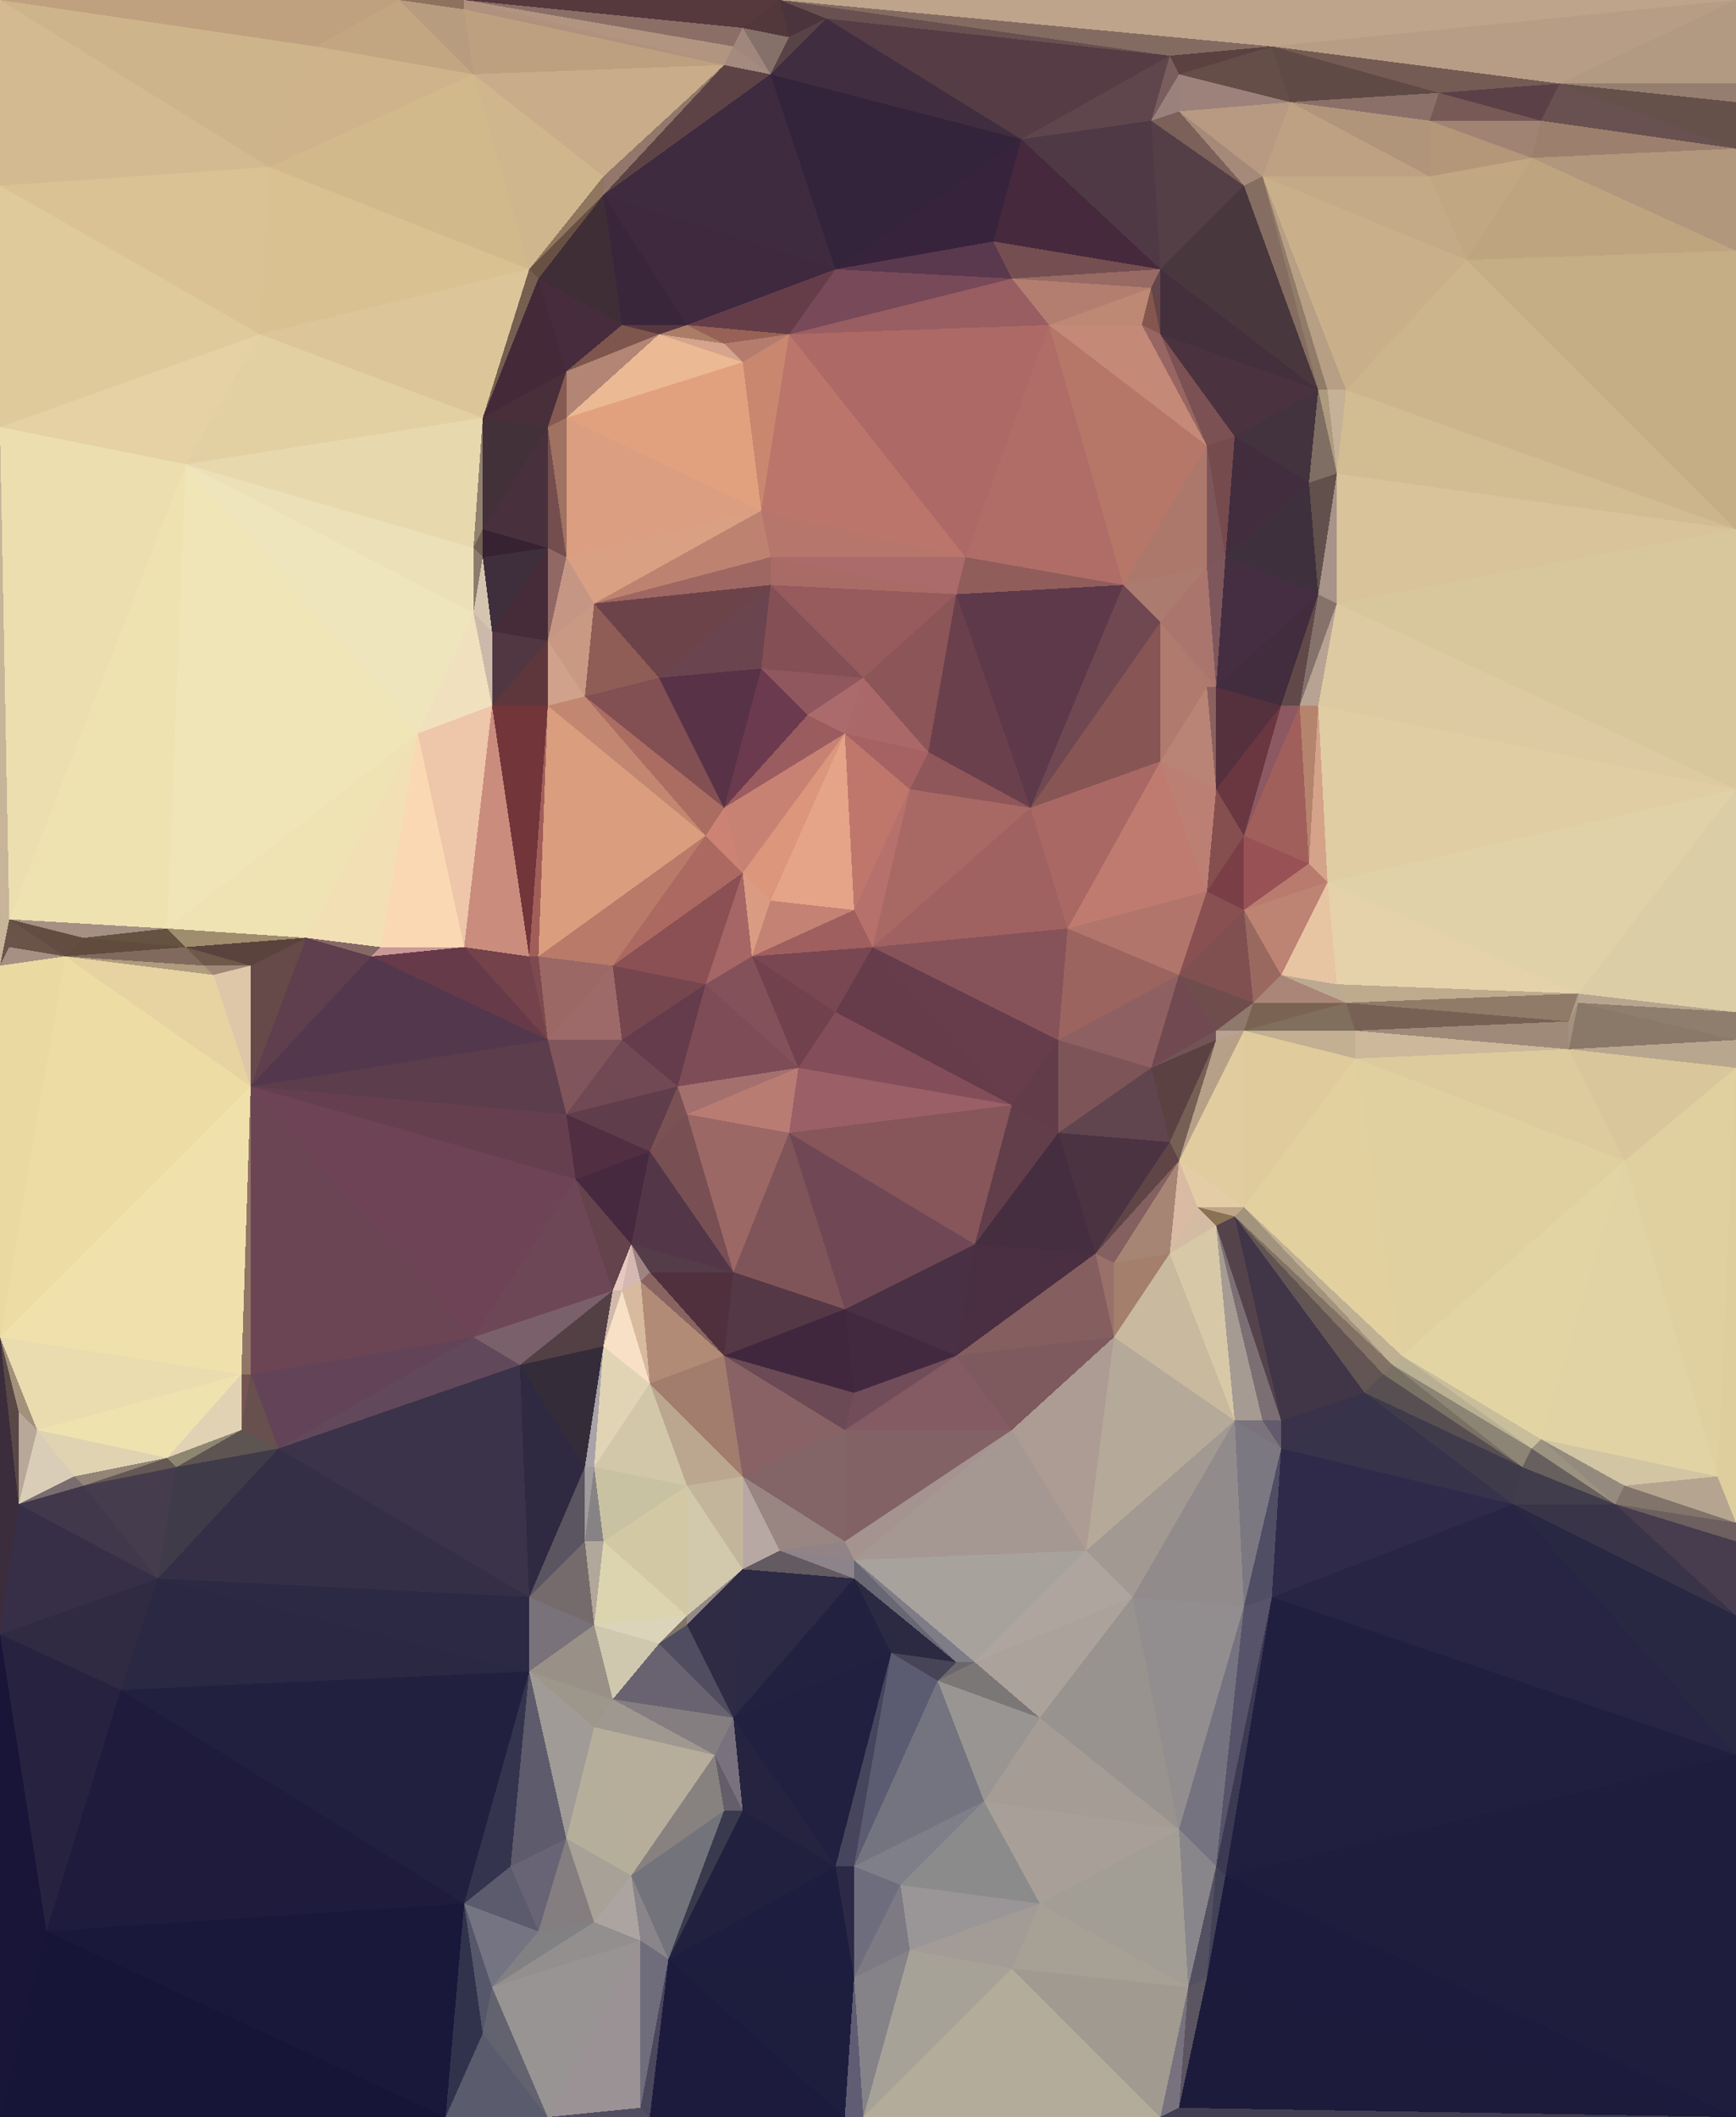 <?xml version="1.0"?>
<svg width="187" height="228"
     xmlns="http://www.w3.org/2000/svg"
     shape-rendering="crispEdges">
<polygon points="90,109 81,103 86,115" style="fill:rgb(113,66,78)"/>
<polygon points="81,103 76,106 86,115" style="fill:rgb(131,81,89)"/>
<polygon points="92,98 83,97 81,103" style="fill:rgb(195,130,115)"/>
<polygon points="81,103 80,94 76,106" style="fill:rgb(165,102,101)"/>
<polygon points="90,109 94,102 81,103" style="fill:rgb(121,71,81)"/>
<polygon points="74,120 85,122 86,115" style="fill:rgb(185,124,115)"/>
<polygon points="86,115 109,119 90,109" style="fill:rgb(132,77,90)"/>
<polygon points="90,109 109,119 94,102" style="fill:rgb(102,59,74)"/>
<polygon points="76,106 73,117 86,115" style="fill:rgb(125,76,87)"/>
<polygon points="94,102 92,98 81,103" style="fill:rgb(159,95,95)"/>
<polygon points="73,117 74,120 86,115" style="fill:rgb(164,112,109)"/>
<polygon points="91,79 80,94 83,97" style="fill:rgb(219,150,123)"/>
<polygon points="83,97 80,94 81,103" style="fill:rgb(218,155,131)"/>
<polygon points="66,104 67,112 76,106" style="fill:rgb(118,70,79)"/>
<polygon points="76,106 67,112 73,117" style="fill:rgb(101,60,75)"/>
<polygon points="73,117 70,124 74,120" style="fill:rgb(123,82,84)"/>
<polygon points="80,94 66,104 76,106" style="fill:rgb(138,80,83)"/>
<polygon points="61,120 70,124 73,117" style="fill:rgb(96,61,74)"/>
<polygon points="74,120 79,137 85,122" style="fill:rgb(156,104,101)"/>
<polygon points="78,87 76,90 80,94" style="fill:rgb(205,131,115)"/>
<polygon points="80,94 76,90 66,104" style="fill:rgb(172,105,97)"/>
<polygon points="91,79 78,87 80,94" style="fill:rgb(199,130,115)"/>
<polygon points="58,103 59,112 66,104" style="fill:rgb(155,104,101)"/>
<polygon points="66,104 59,112 67,112" style="fill:rgb(157,106,105)"/>
<polygon points="67,112 61,120 73,117" style="fill:rgb(113,73,84)"/>
<polygon points="58,103 66,104 76,90" style="fill:rgb(185,122,105)"/>
<polygon points="59,112 61,120 67,112" style="fill:rgb(128,85,91)"/>
<polygon points="57,103 58,103 59,76" style="fill:rgb(161,94,89)"/>
<polygon points="50,102 57,103 53,76" style="fill:rgb(202,140,125)"/>
<polygon points="58,103 57,103 59,112" style="fill:rgb(125,74,79)"/>
<polygon points="105,134 109,119 85,122" style="fill:rgb(134,86,91)"/>
<polygon points="85,122 109,119 86,115" style="fill:rgb(155,95,103)"/>
<polygon points="94,102 98,85 92,98" style="fill:rgb(183,113,108)"/>
<polygon points="61,120 62,127 70,124" style="fill:rgb(81,46,66)"/>
<polygon points="70,124 79,137 74,120" style="fill:rgb(120,79,83)"/>
<polygon points="51,144 62,127 27,117" style="fill:rgb(109,67,85)"/>
<polygon points="27,117 61,120 59,112" style="fill:rgb(91,61,76)"/>
<polygon points="111,87 98,85 94,102" style="fill:rgb(168,105,101)"/>
<polygon points="92,98 91,79 83,97" style="fill:rgb(229,164,136)"/>
<polygon points="68,134 79,137 70,124" style="fill:rgb(83,55,72)"/>
<polygon points="62,127 68,134 70,124" style="fill:rgb(70,41,63)"/>
<polygon points="109,119 114,112 94,102" style="fill:rgb(103,61,75)"/>
<polygon points="98,85 91,79 92,98" style="fill:rgb(191,119,108)"/>
<polygon points="68,134 70,137 79,137" style="fill:rgb(84,60,73)"/>
<polygon points="69,138 70,137 68,134" style="fill:rgb(157,132,130)"/>
<polygon points="91,79 87,77 78,87" style="fill:rgb(155,92,96)"/>
<polygon points="59,76 58,103 76,90" style="fill:rgb(218,157,126)"/>
<polygon points="67,139 69,138 68,134" style="fill:rgb(214,184,178)"/>
<polygon points="70,137 78,146 79,137" style="fill:rgb(81,48,62)"/>
<polygon points="111,87 100,81 98,85" style="fill:rgb(143,87,90)"/>
<polygon points="98,85 100,81 91,79" style="fill:rgb(166,97,98)"/>
<polygon points="93,73 82,72 87,77" style="fill:rgb(144,87,94)"/>
<polygon points="114,112 115,100 94,102" style="fill:rgb(135,83,90)"/>
<polygon points="78,146 91,141 79,137" style="fill:rgb(85,56,69)"/>
<polygon points="79,137 91,141 85,122" style="fill:rgb(127,85,89)"/>
<polygon points="91,141 105,134 85,122" style="fill:rgb(112,72,85)"/>
<polygon points="109,119 114,122 114,112" style="fill:rgb(98,60,73)"/>
<polygon points="105,134 114,122 109,119" style="fill:rgb(97,62,74)"/>
<polygon points="114,112 127,105 115,100" style="fill:rgb(155,100,95)"/>
<polygon points="63,75 76,90 78,87" style="fill:rgb(171,108,98)"/>
<polygon points="57,103 50,102 59,112" style="fill:rgb(115,66,75)"/>
<polygon points="66,139 67,139 68,134" style="fill:rgb(231,200,191)"/>
<polygon points="69,138 78,146 70,137" style="fill:rgb(137,99,96)"/>
<polygon points="66,139 68,134 62,127" style="fill:rgb(100,67,77)"/>
<polygon points="65,145 66,139 56,147" style="fill:rgb(82,64,69)"/>
<polygon points="70,149 78,146 69,138" style="fill:rgb(178,139,118)"/>
<polygon points="115,100 111,87 94,102" style="fill:rgb(160,97,97)"/>
<polygon points="93,73 87,77 91,79" style="fill:rgb(171,107,109)"/>
<polygon points="87,77 82,72 78,87" style="fill:rgb(108,58,78)"/>
<polygon points="103,64 93,73 100,81" style="fill:rgb(140,85,88)"/>
<polygon points="100,81 93,73 91,79" style="fill:rgb(170,105,104)"/>
<polygon points="70,149 69,138 67,139" style="fill:rgb(216,187,158)"/>
<polygon points="82,72 71,73 78,87" style="fill:rgb(88,50,70)"/>
<polygon points="71,73 63,75 78,87" style="fill:rgb(130,80,83)"/>
<polygon points="56,147 66,139 51,144" style="fill:rgb(122,96,106)"/>
<polygon points="66,139 65,145 67,139" style="fill:rgb(208,185,171)"/>
<polygon points="126,123 124,115 114,122" style="fill:rgb(97,69,78)"/>
<polygon points="114,122 124,115 114,112" style="fill:rgb(125,85,89)"/>
<polygon points="115,100 125,82 111,87" style="fill:rgb(169,104,100)"/>
<polygon points="63,75 59,76 76,90" style="fill:rgb(194,135,112)"/>
<polygon points="91,141 103,146 105,134" style="fill:rgb(73,48,68)"/>
<polygon points="105,134 118,135 114,122" style="fill:rgb(70,46,65)"/>
<polygon points="92,150 103,146 91,141" style="fill:rgb(67,41,64)"/>
<polygon points="91,154 92,150 78,146" style="fill:rgb(107,73,85)"/>
<polygon points="78,146 92,150 91,141" style="fill:rgb(65,39,62)"/>
<polygon points="65,145 70,149 67,139" style="fill:rgb(247,224,198)"/>
<polygon points="45,79 41,102 50,102" style="fill:rgb(250,216,179)"/>
<polygon points="50,102 40,103 59,112" style="fill:rgb(102,58,73)"/>
<polygon points="103,146 118,135 105,134" style="fill:rgb(74,46,66)"/>
<polygon points="124,115 127,105 114,112" style="fill:rgb(143,96,97)"/>
<polygon points="33,101 40,103 41,102" style="fill:rgb(134,105,101)"/>
<polygon points="41,102 40,103 50,102" style="fill:rgb(201,153,151)"/>
<polygon points="118,135 126,123 114,122" style="fill:rgb(75,51,66)"/>
<polygon points="124,115 131,111 127,105" style="fill:rgb(112,74,80)"/>
<polygon points="59,69 53,76 59,76" style="fill:rgb(94,55,60)"/>
<polygon points="59,76 53,76 57,103" style="fill:rgb(113,53,58)"/>
<polygon points="59,69 59,76 63,75" style="fill:rgb(208,162,139)"/>
<polygon points="120,144 120,136 118,135" style="fill:rgb(153,112,106)"/>
<polygon points="118,135 127,125 126,123" style="fill:rgb(95,69,69)"/>
<polygon points="80,159 91,154 78,146" style="fill:rgb(136,98,100)"/>
<polygon points="92,150 91,154 103,146" style="fill:rgb(113,76,89)"/>
<polygon points="120,144 126,135 120,136" style="fill:rgb(163,127,108)"/>
<polygon points="93,73 83,63 82,72" style="fill:rgb(132,79,85)"/>
<polygon points="82,72 83,63 71,73" style="fill:rgb(106,68,78)"/>
<polygon points="64,65 59,69 63,75" style="fill:rgb(201,153,132)"/>
<polygon points="83,60 83,63 103,64" style="fill:rgb(169,107,102)"/>
<polygon points="120,136 127,125 118,135" style="fill:rgb(133,96,96)"/>
<polygon points="131,112 131,111 124,115" style="fill:rgb(115,84,85)"/>
<polygon points="51,144 66,139 62,127" style="fill:rgb(109,71,86)"/>
<polygon points="65,145 64,158 70,149" style="fill:rgb(225,212,181)"/>
<polygon points="70,149 80,159 78,146" style="fill:rgb(162,124,109)"/>
<polygon points="64,65 63,75 71,73" style="fill:rgb(143,93,86)"/>
<polygon points="131,112 124,115 126,123" style="fill:rgb(92,65,67)"/>
<polygon points="127,125 131,112 126,123" style="fill:rgb(118,96,85)"/>
<polygon points="27,117 62,127 61,120" style="fill:rgb(102,63,79)"/>
<polygon points="83,63 64,65 71,73" style="fill:rgb(109,67,74)"/>
<polygon points="134,98 130,96 127,105" style="fill:rgb(137,80,82)"/>
<polygon points="127,105 130,96 115,100" style="fill:rgb(178,117,107)"/>
<polygon points="103,64 83,63 93,73" style="fill:rgb(151,91,94)"/>
<polygon points="53,68 53,76 59,69" style="fill:rgb(81,55,65)"/>
<polygon points="51,66 45,79 53,76" style="fill:rgb(241,224,189)"/>
<polygon points="53,76 45,79 50,102" style="fill:rgb(238,198,170)"/>
<polygon points="103,64 100,81 111,87" style="fill:rgb(107,64,77)"/>
<polygon points="83,63 83,60 64,65" style="fill:rgb(158,103,98)"/>
<polygon points="121,63 103,64 111,87" style="fill:rgb(93,57,74)"/>
<polygon points="130,96 125,82 115,100" style="fill:rgb(192,123,112)"/>
<polygon points="120,136 126,135 127,125" style="fill:rgb(166,133,117)"/>
<polygon points="127,125 134,111 131,112" style="fill:rgb(183,160,136)"/>
<polygon points="120,144 118,135 103,146" style="fill:rgb(133,94,96)"/>
<polygon points="126,135 129,130 127,125" style="fill:rgb(216,187,162)"/>
<polygon points="74,160 80,159 70,149" style="fill:rgb(187,167,144)"/>
<polygon points="131,112 134,111 131,111" style="fill:rgb(185,161,149)"/>
<polygon points="131,111 135,108 127,105" style="fill:rgb(111,77,76)"/>
<polygon points="134,130 134,111 127,125" style="fill:rgb(224,204,158)"/>
<polygon points="109,154 103,146 91,154" style="fill:rgb(132,90,99)"/>
<polygon points="109,154 120,144 103,146" style="fill:rgb(126,89,93)"/>
<polygon points="51,66 53,68 52,60" style="fill:rgb(211,197,175)"/>
<polygon points="45,79 33,101 41,102" style="fill:rgb(243,223,180)"/>
<polygon points="40,103 27,117 59,112" style="fill:rgb(83,55,76)"/>
<polygon points="134,111 135,108 131,111" style="fill:rgb(143,120,108)"/>
<polygon points="130,96 131,85 125,82" style="fill:rgb(188,127,116)"/>
<polygon points="138,105 145,108 144,106" style="fill:rgb(188,169,146)"/>
<polygon points="135,108 134,98 127,105" style="fill:rgb(128,80,81)"/>
<polygon points="91,166 109,154 91,154" style="fill:rgb(131,98,102)"/>
<polygon points="64,158 65,145 63,158" style="fill:rgb(168,163,169)"/>
<polygon points="64,158 74,160 70,149" style="fill:rgb(210,199,169)"/>
<polygon points="63,158 65,145 56,147" style="fill:rgb(53,44,58)"/>
<polygon points="126,135 131,132 129,130" style="fill:rgb(212,187,164)"/>
<polygon points="129,130 134,130 127,125" style="fill:rgb(228,205,166)"/>
<polygon points="133,153 131,132 126,135" style="fill:rgb(215,201,167)"/>
<polygon points="63,166 63,158 57,172" style="fill:rgb(90,85,96)"/>
<polygon points="80,169 80,159 74,160" style="fill:rgb(195,181,155)"/>
<polygon points="121,63 104,60 103,64" style="fill:rgb(144,93,91)"/>
<polygon points="103,64 104,60 83,60" style="fill:rgb(170,107,106)"/>
<polygon points="134,90 131,85 130,96" style="fill:rgb(133,78,79)"/>
<polygon points="125,82 125,67 111,87" style="fill:rgb(135,85,84)"/>
<polygon points="59,59 53,68 59,69" style="fill:rgb(70,43,57)"/>
<polygon points="53,68 51,66 53,76" style="fill:rgb(204,185,169)"/>
<polygon points="23,105 27,104 22,104" style="fill:rgb(159,135,120)"/>
<polygon points="61,60 59,69 64,65" style="fill:rgb(198,150,133)"/>
<polygon points="82,55 61,60 64,65" style="fill:rgb(217,160,131)"/>
<polygon points="134,98 134,90 130,96" style="fill:rgb(122,63,70)"/>
<polygon points="141,93 134,90 134,98" style="fill:rgb(152,82,85)"/>
<polygon points="104,60 82,55 83,60" style="fill:rgb(183,118,108)"/>
<polygon points="83,60 82,55 64,65" style="fill:rgb(190,130,113)"/>
<polygon points="138,153 133,131 131,132" style="fill:rgb(84,67,75)"/>
<polygon points="131,132 133,131 129,130" style="fill:rgb(137,115,84)"/>
<polygon points="138,105 135,108 145,108" style="fill:rgb(169,134,119)"/>
<polygon points="135,108 138,105 134,98" style="fill:rgb(153,105,96)"/>
<polygon points="133,131 134,130 129,130" style="fill:rgb(189,167,136)"/>
<polygon points="59,46 59,59 61,60" style="fill:rgb(116,78,79)"/>
<polygon points="61,60 59,59 59,69" style="fill:rgb(144,104,100)"/>
<polygon points="27,104 20,102 22,104" style="fill:rgb(110,89,75)"/>
<polygon points="33,101 27,117 40,103" style="fill:rgb(95,62,78)"/>
<polygon points="27,104 27,117 33,101" style="fill:rgb(102,73,73)"/>
<polygon points="63,166 64,158 63,158" style="fill:rgb(160,156,157)"/>
<polygon points="84,167 91,166 80,159" style="fill:rgb(153,133,130)"/>
<polygon points="80,159 91,166 91,154" style="fill:rgb(131,101,103)"/>
<polygon points="84,167 80,159 80,169" style="fill:rgb(184,168,163)"/>
<polygon points="65,166 74,160 64,158" style="fill:rgb(200,194,162)"/>
<polygon points="131,74 131,85 138,76" style="fill:rgb(85,48,61)"/>
<polygon points="131,74 130,74 131,85" style="fill:rgb(139,97,96)"/>
<polygon points="131,85 130,74 125,82" style="fill:rgb(185,132,117)"/>
<polygon points="59,59 52,60 53,68" style="fill:rgb(63,46,59)"/>
<polygon points="51,66 20,50 45,79" style="fill:rgb(239,229,188)"/>
<polygon points="51,59 52,60 52,57" style="fill:rgb(112,97,82)"/>
<polygon points="138,76 131,85 134,90" style="fill:rgb(106,55,65)"/>
<polygon points="130,74 125,67 125,82" style="fill:rgb(176,122,110)"/>
<polygon points="131,74 125,67 130,74" style="fill:rgb(173,122,112)"/>
<polygon points="125,67 121,63 111,87" style="fill:rgb(112,72,81)"/>
<polygon points="80,39 61,45 82,55" style="fill:rgb(226,161,126)"/>
<polygon points="84,167 92,168 91,166" style="fill:rgb(145,131,134)"/>
<polygon points="91,166 92,168 109,154" style="fill:rgb(165,147,144)"/>
<polygon points="52,57 52,60 59,59" style="fill:rgb(54,34,50)"/>
<polygon points="52,60 51,59 51,66" style="fill:rgb(140,124,109)"/>
<polygon points="143,95 134,98 138,105" style="fill:rgb(189,131,115)"/>
<polygon points="143,95 141,93 134,98" style="fill:rgb(185,123,110)"/>
<polygon points="63,158 56,147 57,172" style="fill:rgb(47,42,65)"/>
<polygon points="63,166 65,166 64,158" style="fill:rgb(135,131,133)"/>
<polygon points="84,167 92,170 92,168" style="fill:rgb(141,131,139)"/>
<polygon points="74,174 80,169 74,160" style="fill:rgb(210,200,171)"/>
<polygon points="57,172 56,147 30,156" style="fill:rgb(59,51,73)"/>
<polygon points="65,166 74,174 74,160" style="fill:rgb(210,200,163)"/>
<polygon points="145,108 135,108 134,111" style="fill:rgb(123,99,83)"/>
<polygon points="27,104 33,101 20,102" style="fill:rgb(90,67,60)"/>
<polygon points="27,104 23,105 27,117" style="fill:rgb(222,198,169)"/>
<polygon points="59,46 52,57 59,59" style="fill:rgb(72,48,61)"/>
<polygon points="20,102 33,101 18,100" style="fill:rgb(159,141,109)"/>
<polygon points="144,106 143,95 138,105" style="fill:rgb(231,196,162)"/>
<polygon points="140,76 138,76 134,90" style="fill:rgb(140,88,97)"/>
<polygon points="146,111 145,108 134,111" style="fill:rgb(127,111,92)"/>
<polygon points="144,106 170,107 143,95" style="fill:rgb(229,210,170)"/>
<polygon points="80,169 92,170 84,167" style="fill:rgb(99,90,98)"/>
<polygon points="92,168 117,167 109,154" style="fill:rgb(165,152,146)"/>
<polygon points="117,167 133,153 120,144" style="fill:rgb(181,169,153)"/>
<polygon points="33,101 45,79 18,100" style="fill:rgb(239,226,179)"/>
<polygon points="23,105 7,103 27,117" style="fill:rgb(231,211,161)"/>
<polygon points="146,114 146,111 134,111" style="fill:rgb(195,175,146)"/>
<polygon points="145,108 170,107 144,106" style="fill:rgb(190,171,141)"/>
<polygon points="134,130 146,114 134,111" style="fill:rgb(223,203,155)"/>
<polygon points="140,76 134,90 141,93" style="fill:rgb(161,95,92)"/>
<polygon points="131,74 130,61 125,67" style="fill:rgb(169,117,109)"/>
<polygon points="125,67 130,61 121,63" style="fill:rgb(172,123,111)"/>
<polygon points="18,100 1,99 9,101" style="fill:rgb(166,144,131)"/>
<polygon points="22,104 7,103 23,105" style="fill:rgb(175,155,125)"/>
<polygon points="142,76 140,76 141,93" style="fill:rgb(181,132,108)"/>
<polygon points="132,60 130,61 131,74" style="fill:rgb(126,87,93)"/>
<polygon points="142,76 141,93 143,95" style="fill:rgb(213,163,138)"/>
<polygon points="74,175 74,174 71,177" style="fill:rgb(129,117,103)"/>
<polygon points="79,185 96,178 92,170" style="fill:rgb(34,33,64)"/>
<polygon points="18,100 20,50 1,99" style="fill:rgb(238,226,177)"/>
<polygon points="20,102 7,103 22,104" style="fill:rgb(129,106,93)"/>
<polygon points="117,167 120,144 109,154" style="fill:rgb(173,156,148)"/>
<polygon points="120,144 133,153 126,135" style="fill:rgb(201,185,158)"/>
<polygon points="133,131 150,147 134,130" style="fill:rgb(162,147,126)"/>
<polygon points="134,130 151,146 146,114" style="fill:rgb(226,208,159)"/>
<polygon points="64,175 74,174 65,166" style="fill:rgb(220,212,175)"/>
<polygon points="74,174 74,175 80,169" style="fill:rgb(145,138,135)"/>
<polygon points="132,60 131,74 142,64" style="fill:rgb(69,46,66)"/>
<polygon points="121,63 113,35 104,60" style="fill:rgb(176,109,104)"/>
<polygon points="105,179 117,167 92,168" style="fill:rgb(168,162,157)"/>
<polygon points="103,179 92,168 92,170" style="fill:rgb(105,103,115)"/>
<polygon points="144,65 142,76 187,85" style="fill:rgb(221,202,163)"/>
<polygon points="142,64 131,74 138,76" style="fill:rgb(66,45,63)"/>
<polygon points="61,45 61,60 82,55" style="fill:rgb(220,158,128)"/>
<polygon points="61,45 59,46 61,60" style="fill:rgb(159,114,98)"/>
<polygon points="52,57 52,45 51,59" style="fill:rgb(145,129,110)"/>
<polygon points="80,39 82,55 85,36" style="fill:rgb(201,135,112)"/>
<polygon points="63,166 64,175 65,166" style="fill:rgb(177,167,155)"/>
<polygon points="30,156 56,147 51,144" style="fill:rgb(97,72,91)"/>
<polygon points="138,156 136,153 133,153" style="fill:rgb(122,115,124)"/>
<polygon points="133,153 136,153 131,132" style="fill:rgb(165,155,147)"/>
<polygon points="26,148 27,148 27,117" style="fill:rgb(147,117,104)"/>
<polygon points="27,117 27,148 51,144" style="fill:rgb(108,69,85)"/>
<polygon points="57,172 64,175 63,166" style="fill:rgb(117,107,108)"/>
<polygon points="142,64 138,76 140,76" style="fill:rgb(97,73,73)"/>
<polygon points="130,61 130,48 121,63" style="fill:rgb(172,120,108)"/>
<polygon points="64,175 71,177 74,174" style="fill:rgb(220,212,186)"/>
<polygon points="79,185 92,170 80,169" style="fill:rgb(44,42,68)"/>
<polygon points="0,144 26,148 27,117" style="fill:rgb(240,225,172)"/>
<polygon points="27,148 30,156 51,144" style="fill:rgb(99,67,87)"/>
<polygon points="138,156 138,153 136,153" style="fill:rgb(97,91,109)"/>
<polygon points="136,153 138,153 131,132" style="fill:rgb(123,111,116)"/>
<polygon points="85,36 82,55 104,60" style="fill:rgb(188,117,106)"/>
<polygon points="79,185 80,169 74,175" style="fill:rgb(47,43,69)"/>
<polygon points="26,154 30,156 27,148" style="fill:rgb(103,80,77)"/>
<polygon points="61,40 59,46 61,45" style="fill:rgb(133,90,82)"/>
<polygon points="61,40 52,45 59,46" style="fill:rgb(73,47,57)"/>
<polygon points="59,46 52,45 52,57" style="fill:rgb(66,49,56)"/>
<polygon points="134,173 138,156 133,153" style="fill:rgb(124,120,130)"/>
<polygon points="138,153 147,150 133,131" style="fill:rgb(65,53,72)"/>
<polygon points="85,36 78,37 80,39" style="fill:rgb(180,124,109)"/>
<polygon points="80,39 71,36 61,45" style="fill:rgb(235,185,147)"/>
<polygon points="71,36 61,40 61,45" style="fill:rgb(178,133,117)"/>
<polygon points="101,181 103,179 96,178" style="fill:rgb(71,68,87)"/>
<polygon points="96,178 103,179 92,170" style="fill:rgb(43,42,66)"/>
<polygon points="117,167 122,172 133,153" style="fill:rgb(162,153,146)"/>
<polygon points="19,158 26,154 18,157" style="fill:rgb(141,134,113)"/>
<polygon points="26,148 26,154 27,148" style="fill:rgb(115,84,80)"/>
<polygon points="17,170 57,180 57,172" style="fill:rgb(43,41,68)"/>
<polygon points="113,35 85,36 104,60" style="fill:rgb(173,105,101)"/>
<polygon points="103,179 105,179 92,168" style="fill:rgb(126,124,135)"/>
<polygon points="144,65 140,76 142,76" style="fill:rgb(184,162,147)"/>
<polygon points="144,65 142,64 140,76" style="fill:rgb(133,115,107)"/>
<polygon points="132,60 130,48 130,61" style="fill:rgb(125,86,90)"/>
<polygon points="105,179 122,172 117,167" style="fill:rgb(174,165,158)"/>
<polygon points="78,37 71,36 80,39" style="fill:rgb(214,163,140)"/>
<polygon points="74,35 71,36 78,37" style="fill:rgb(170,125,102)"/>
<polygon points="103,179 101,181 105,179" style="fill:rgb(107,103,108)"/>
<polygon points="105,179 112,185 122,172" style="fill:rgb(171,162,156)"/>
<polygon points="92,201 101,181 96,178" style="fill:rgb(91,91,113)"/>
<polygon points="85,36 74,35 78,37" style="fill:rgb(151,97,85)"/>
<polygon points="187,85 142,76 143,95" style="fill:rgb(224,205,163)"/>
<polygon points="7,103 9,101 1,99" style="fill:rgb(99,76,66)"/>
<polygon points="18,100 9,101 20,102" style="fill:rgb(102,82,65)"/>
<polygon points="163,162 147,150 138,156" style="fill:rgb(55,51,75)"/>
<polygon points="138,156 147,150 138,153" style="fill:rgb(57,50,74)"/>
<polygon points="169,113 169,110 146,111" style="fill:rgb(159,138,122)"/>
<polygon points="64,175 66,183 71,177" style="fill:rgb(207,200,174)"/>
<polygon points="71,177 79,185 74,175" style="fill:rgb(81,77,96)"/>
<polygon points="57,172 57,180 64,175" style="fill:rgb(122,114,122)"/>
<polygon points="17,170 57,172 30,156" style="fill:rgb(52,47,71)"/>
<polygon points="61,40 58,30 52,45" style="fill:rgb(68,42,56)"/>
<polygon points="71,36 67,35 61,40" style="fill:rgb(126,86,77)"/>
<polygon points="74,35 67,35 71,36" style="fill:rgb(88,56,64)"/>
<polygon points="57,180 66,183 64,175" style="fill:rgb(153,145,136)"/>
<polygon points="66,183 79,185 71,177" style="fill:rgb(105,99,113)"/>
<polygon points="147,150 149,148 133,131" style="fill:rgb(98,85,83)"/>
<polygon points="146,111 169,110 145,108" style="fill:rgb(119,97,85)"/>
<polygon points="149,148 150,147 133,131" style="fill:rgb(130,115,102)"/>
<polygon points="133,47 132,60 141,52" style="fill:rgb(66,45,62)"/>
<polygon points="133,47 130,48 132,60" style="fill:rgb(117,75,78)"/>
<polygon points="1,102 7,103 1,99" style="fill:rgb(106,83,73)"/>
<polygon points="9,101 7,103 20,102" style="fill:rgb(97,75,61)"/>
<polygon points="150,147 151,146 134,130" style="fill:rgb(191,176,148)"/>
<polygon points="141,52 132,60 142,64" style="fill:rgb(63,48,62)"/>
<polygon points="130,48 113,35 121,63" style="fill:rgb(182,119,104)"/>
<polygon points="57,180 64,186 66,183" style="fill:rgb(157,150,139)"/>
<polygon points="66,183 77,189 79,185" style="fill:rgb(132,126,129)"/>
<polygon points="61,198 64,186 57,180" style="fill:rgb(160,155,150)"/>
<polygon points="123,35 113,35 130,48" style="fill:rgb(196,137,119)"/>
<polygon points="85,36 90,29 74,35" style="fill:rgb(101,61,73)"/>
<polygon points="64,186 77,189 66,183" style="fill:rgb(159,152,144)"/>
<polygon points="79,185 90,201 96,178" style="fill:rgb(34,32,64)"/>
<polygon points="109,30 90,29 85,36" style="fill:rgb(120,73,88)"/>
<polygon points="65,21 58,30 67,35" style="fill:rgb(64,46,55)"/>
<polygon points="144,51 141,52 142,64" style="fill:rgb(97,80,75)"/>
<polygon points="18,157 26,154 26,148" style="fill:rgb(226,210,180)"/>
<polygon points="26,154 19,158 30,156" style="fill:rgb(94,84,81)"/>
<polygon points="106,194 112,185 101,181" style="fill:rgb(152,149,147)"/>
<polygon points="101,181 112,185 105,179" style="fill:rgb(123,119,119)"/>
<polygon points="122,172 134,173 133,153" style="fill:rgb(146,139,140)"/>
<polygon points="9,160 18,157 8,159" style="fill:rgb(147,133,119)"/>
<polygon points="127,197 134,173 122,172" style="fill:rgb(146,141,143)"/>
<polygon points="164,158 150,147 149,148" style="fill:rgb(122,113,101)"/>
<polygon points="164,158 165,156 150,147" style="fill:rgb(140,132,116)"/>
<polygon points="150,147 165,156 151,146" style="fill:rgb(185,175,146)"/>
<polygon points="131,201 137,172 134,173" style="fill:rgb(86,83,106)"/>
<polygon points="134,173 137,172 138,156" style="fill:rgb(80,78,101)"/>
<polygon points="18,100 45,79 20,50" style="fill:rgb(239,229,183)"/>
<polygon points="7,103 0,144 27,117" style="fill:rgb(237,220,163)"/>
<polygon points="67,35 58,30 61,40" style="fill:rgb(71,44,62)"/>
<polygon points="20,50 51,66 51,59" style="fill:rgb(236,224,184)"/>
<polygon points="57,29 58,30 65,21" style="fill:rgb(104,81,67)"/>
<polygon points="124,31 109,30 113,35" style="fill:rgb(179,126,112)"/>
<polygon points="113,35 109,30 85,36" style="fill:rgb(152,94,98)"/>
<polygon points="123,35 130,48 125,36" style="fill:rgb(151,102,98)"/>
<polygon points="20,50 51,59 52,45" style="fill:rgb(231,216,174)"/>
<polygon points="1,99 0,104 1,102" style="fill:rgb(107,84,75)"/>
<polygon points="1,102 0,104 7,103" style="fill:rgb(167,143,131)"/>
<polygon points="144,65 144,51 142,64" style="fill:rgb(167,147,137)"/>
<polygon points="141,52 142,42 133,47" style="fill:rgb(66,51,62)"/>
<polygon points="187,57 144,51 144,65" style="fill:rgb(216,195,154)"/>
<polygon points="125,36 130,48 133,47" style="fill:rgb(123,81,83)"/>
<polygon points="142,42 125,36 133,47" style="fill:rgb(75,50,63)"/>
<polygon points="65,21 67,35 74,35" style="fill:rgb(58,38,59)"/>
<polygon points="58,30 57,29 52,45" style="fill:rgb(118,95,80)"/>
<polygon points="169,113 146,111 146,114" style="fill:rgb(205,184,155)"/>
<polygon points="175,125 169,113 146,114" style="fill:rgb(221,203,157)"/>
<polygon points="175,125 146,114 151,146" style="fill:rgb(225,208,159)"/>
<polygon points="78,195 80,195 77,189" style="fill:rgb(99,94,106)"/>
<polygon points="77,189 80,195 79,185" style="fill:rgb(122,113,127)"/>
<polygon points="68,202 78,195 77,189" style="fill:rgb(135,129,128)"/>
<polygon points="68,202 77,189 64,186" style="fill:rgb(182,173,155)"/>
<polygon points="125,29 107,26 109,30" style="fill:rgb(117,78,81)"/>
<polygon points="109,30 107,26 90,29" style="fill:rgb(90,56,78)"/>
<polygon points="90,29 65,21 74,35" style="fill:rgb(62,41,63)"/>
<polygon points="124,31 113,35 123,35" style="fill:rgb(189,136,116)"/>
<polygon points="169,113 170,108 169,110" style="fill:rgb(164,144,126)"/>
<polygon points="169,110 170,107 145,108" style="fill:rgb(144,123,104)"/>
<polygon points="170,108 170,107 169,110" style="fill:rgb(175,156,134)"/>
<polygon points="28,36 20,50 52,45" style="fill:rgb(226,208,162)"/>
<polygon points="125,29 124,31 125,36" style="fill:rgb(99,69,74)"/>
<polygon points="125,36 124,31 123,35" style="fill:rgb(132,86,77)"/>
<polygon points="92,201 106,194 101,181" style="fill:rgb(115,116,127)"/>
<polygon points="112,185 127,197 122,172" style="fill:rgb(152,147,142)"/>
<polygon points="143,42 142,42 144,51" style="fill:rgb(174,155,127)"/>
<polygon points="144,51 142,42 141,52" style="fill:rgb(127,110,100)"/>
<polygon points="145,42 143,42 144,51" style="fill:rgb(196,177,152)"/>
<polygon points="142,42 125,29 125,36" style="fill:rgb(68,47,61)"/>
<polygon points="65,19 65,21 78,7" style="fill:rgb(147,119,107)"/>
<polygon points="57,29 28,36 52,45" style="fill:rgb(220,197,152)"/>
<polygon points="134,20 125,29 142,42" style="fill:rgb(73,55,62)"/>
<polygon points="124,31 125,29 109,30" style="fill:rgb(151,106,99)"/>
<polygon points="9,160 17,170 19,158" style="fill:rgb(69,60,78)"/>
<polygon points="19,158 17,170 30,156" style="fill:rgb(63,59,73)"/>
<polygon points="9,160 19,158 18,157" style="fill:rgb(100,89,84)"/>
<polygon points="4,154 18,157 26,148" style="fill:rgb(238,226,175)"/>
<polygon points="0,104 0,144 7,103" style="fill:rgb(235,217,162)"/>
<polygon points="4,154 8,159 18,157" style="fill:rgb(223,211,178)"/>
<polygon points="9,160 2,162 17,170" style="fill:rgb(66,56,75)"/>
<polygon points="158,28 145,42 187,57" style="fill:rgb(204,181,141)"/>
<polygon points="136,19 134,20 142,42" style="fill:rgb(133,110,97)"/>
<polygon points="0,144 4,154 26,148" style="fill:rgb(235,220,175)"/>
<polygon points="29,18 28,36 57,29" style="fill:rgb(217,193,146)"/>
<polygon points="55,201 61,198 57,180" style="fill:rgb(94,91,108)"/>
<polygon points="72,211 90,201 80,195" style="fill:rgb(33,33,63)"/>
<polygon points="80,195 90,201 79,185" style="fill:rgb(37,35,64)"/>
<polygon points="83,8 65,21 90,29" style="fill:rgb(62,43,63)"/>
<polygon points="65,21 65,19 57,29" style="fill:rgb(142,118,95)"/>
<polygon points="0,144 2,152 4,154" style="fill:rgb(162,146,124)"/>
<polygon points="4,154 2,162 8,159" style="fill:rgb(217,205,184)"/>
<polygon points="8,159 2,162 9,160" style="fill:rgb(121,109,113)"/>
<polygon points="72,211 80,195 78,195" style="fill:rgb(58,58,78)"/>
<polygon points="90,201 92,201 96,178" style="fill:rgb(70,69,93)"/>
<polygon points="166,155 175,125 151,146" style="fill:rgb(227,212,163)"/>
<polygon points="187,112 187,109 170,108" style="fill:rgb(142,126,109)"/>
<polygon points="170,108 187,109 170,107" style="fill:rgb(183,165,143)"/>
<polygon points="164,158 147,150 163,162" style="fill:rgb(64,59,75)"/>
<polygon points="164,158 149,148 147,150" style="fill:rgb(87,79,81)"/>
<polygon points="163,162 138,156 137,172" style="fill:rgb(47,42,73)"/>
<polygon points="61,198 68,202 64,186" style="fill:rgb(180,174,155)"/>
<polygon points="98,210 97,203 92,213" style="fill:rgb(125,122,131)"/>
<polygon points="175,160 166,155 174,162" style="fill:rgb(148,139,126)"/>
<polygon points="165,156 166,155 151,146" style="fill:rgb(200,190,156)"/>
<polygon points="92,201 97,203 106,194" style="fill:rgb(126,127,137)"/>
<polygon points="187,189 163,162 137,172" style="fill:rgb(39,36,68)"/>
<polygon points="97,203 92,201 92,213" style="fill:rgb(110,109,125)"/>
<polygon points="127,197 112,185 106,194" style="fill:rgb(165,156,150)"/>
<polygon points="174,162 166,155 165,156" style="fill:rgb(155,146,129)"/>
<polygon points="61,198 64,207 68,202" style="fill:rgb(167,161,151)"/>
<polygon points="50,205 55,201 57,180" style="fill:rgb(53,52,78)"/>
<polygon points="0,144 2,162 2,152" style="fill:rgb(89,72,70)"/>
<polygon points="2,152 2,162 4,154" style="fill:rgb(183,168,153)"/>
<polygon points="17,170 13,182 57,180" style="fill:rgb(42,40,67)"/>
<polygon points="125,29 110,15 107,26" style="fill:rgb(70,41,61)"/>
<polygon points="107,26 110,15 90,29" style="fill:rgb(55,35,60)"/>
<polygon points="124,13 110,15 125,29" style="fill:rgb(78,57,69)"/>
<polygon points="112,205 127,197 106,194" style="fill:rgb(168,160,152)"/>
<polygon points="58,208 64,207 61,198" style="fill:rgb(132,126,128)"/>
<polygon points="68,202 72,211 78,195" style="fill:rgb(115,115,123)"/>
<polygon points="98,210 112,205 97,203" style="fill:rgb(154,149,151)"/>
<polygon points="97,203 112,205 106,194" style="fill:rgb(140,139,140)"/>
<polygon points="110,15 83,8 90,29" style="fill:rgb(51,36,59)"/>
<polygon points="51,8 29,18 57,29" style="fill:rgb(210,185,140)"/>
<polygon points="64,207 69,209 68,202" style="fill:rgb(172,164,160)"/>
<polygon points="0,176 13,182 17,170" style="fill:rgb(48,43,67)"/>
<polygon points="55,201 58,208 61,198" style="fill:rgb(104,100,117)"/>
<polygon points="13,182 50,205 57,180" style="fill:rgb(34,32,63)"/>
<polygon points="64,207 53,214 69,209" style="fill:rgb(146,143,142)"/>
<polygon points="92,213 92,201 90,201" style="fill:rgb(43,41,69)"/>
<polygon points="83,8 78,7 65,21" style="fill:rgb(94,67,70)"/>
<polygon points="50,205 58,208 55,201" style="fill:rgb(92,91,109)"/>
<polygon points="136,19 142,42 143,42" style="fill:rgb(145,124,106)"/>
<polygon points="80,3 79,5 83,8" style="fill:rgb(159,135,126)"/>
<polygon points="69,227 72,211 69,209" style="fill:rgb(111,108,123)"/>
<polygon points="69,209 72,211 68,202" style="fill:rgb(137,133,138)"/>
<polygon points="187,112 169,113 187,115" style="fill:rgb(185,166,143)"/>
<polygon points="187,112 170,108 169,113" style="fill:rgb(138,120,104)"/>
<polygon points="170,107 187,85 143,95" style="fill:rgb(224,209,168)"/>
<polygon points="145,42 136,19 143,42" style="fill:rgb(182,159,132)"/>
<polygon points="169,113 175,125 187,115" style="fill:rgb(217,199,155)"/>
<polygon points="132,202 131,201 130,213" style="fill:rgb(67,66,86)"/>
<polygon points="128,214 131,201 127,197" style="fill:rgb(137,134,139)"/>
<polygon points="127,197 131,201 134,173" style="fill:rgb(118,115,128)"/>
<polygon points="187,115 175,125 185,159" style="fill:rgb(224,207,159)"/>
<polygon points="185,159 175,125 166,155" style="fill:rgb(225,211,164)"/>
<polygon points="85,4 83,8 89,2" style="fill:rgb(88,68,71)"/>
<polygon points="83,8 79,5 78,7" style="fill:rgb(165,138,128)"/>
<polygon points="78,7 51,8 65,19" style="fill:rgb(201,172,137)"/>
<polygon points="134,20 124,13 125,29" style="fill:rgb(84,63,71)"/>
<polygon points="158,28 136,19 145,42" style="fill:rgb(202,176,138)"/>
<polygon points="134,20 127,12 124,13" style="fill:rgb(123,97,90)"/>
<polygon points="72,211 92,213 90,201" style="fill:rgb(29,29,63)"/>
<polygon points="98,210 109,212 112,205" style="fill:rgb(162,155,150)"/>
<polygon points="0,20 0,46 28,36" style="fill:rgb(223,202,155)"/>
<polygon points="28,36 0,46 20,50" style="fill:rgb(229,209,164)"/>
<polygon points="20,50 0,46 1,99" style="fill:rgb(236,222,175)"/>
<polygon points="1,99 0,46 0,104" style="fill:rgb(200,180,153)"/>
<polygon points="174,162 164,158 163,162" style="fill:rgb(66,61,77)"/>
<polygon points="174,162 165,156 164,158" style="fill:rgb(104,96,94)"/>
<polygon points="187,174 174,162 163,162" style="fill:rgb(58,52,72)"/>
<polygon points="130,213 131,201 128,214" style="fill:rgb(83,80,97)"/>
<polygon points="131,201 132,202 137,172" style="fill:rgb(60,58,83)"/>
<polygon points="89,2 83,8 110,15" style="fill:rgb(64,45,63)"/>
<polygon points="85,4 80,3 83,8" style="fill:rgb(133,112,106)"/>
<polygon points="50,1 51,8 78,7" style="fill:rgb(189,160,127)"/>
<polygon points="51,8 57,29 65,19" style="fill:rgb(208,182,141)"/>
<polygon points="50,1 78,7 50,0" style="fill:rgb(175,145,126)"/>
<polygon points="93,228 109,212 98,210" style="fill:rgb(167,162,152)"/>
<polygon points="187,109 187,85 170,107" style="fill:rgb(219,206,166)"/>
<polygon points="136,19 127,12 134,20" style="fill:rgb(165,138,121)"/>
<polygon points="126,6 89,2 110,15" style="fill:rgb(85,60,69)"/>
<polygon points="85,4 84,0 80,3" style="fill:rgb(82,56,58)"/>
<polygon points="2,162 0,176 17,170" style="fill:rgb(55,47,71)"/>
<polygon points="52,219 53,214 50,205" style="fill:rgb(86,87,107)"/>
<polygon points="0,144 0,176 2,162" style="fill:rgb(59,45,59)"/>
<polygon points="126,6 110,15 124,13" style="fill:rgb(94,70,76)"/>
<polygon points="126,6 84,0 89,2" style="fill:rgb(105,81,81)"/>
<polygon points="89,2 84,0 85,4" style="fill:rgb(75,52,60)"/>
<polygon points="50,0 78,7 79,5" style="fill:rgb(177,149,129)"/>
<polygon points="50,205 53,214 58,208" style="fill:rgb(117,116,130)"/>
<polygon points="58,208 53,214 64,207" style="fill:rgb(129,128,131)"/>
<polygon points="72,211 91,228 92,213" style="fill:rgb(29,30,62)"/>
<polygon points="52,219 50,205 48,228" style="fill:rgb(49,51,77)"/>
<polygon points="139,11 127,8 127,12" style="fill:rgb(157,130,123)"/>
<polygon points="127,12 127,8 124,13" style="fill:rgb(155,129,124)"/>
<polygon points="187,57 145,42 144,51" style="fill:rgb(210,188,146)"/>
<polygon points="137,5 126,6 127,8" style="fill:rgb(92,65,65)"/>
<polygon points="139,11 127,12 136,19" style="fill:rgb(184,154,131)"/>
<polygon points="127,8 126,6 124,13" style="fill:rgb(122,94,94)"/>
<polygon points="154,19 139,11 136,19" style="fill:rgb(190,161,131)"/>
<polygon points="50,0 79,5 80,3" style="fill:rgb(139,111,103)"/>
<polygon points="51,8 34,5 29,18" style="fill:rgb(206,179,139)"/>
<polygon points="187,164 175,160 174,162" style="fill:rgb(128,116,107)"/>
<polygon points="187,164 185,159 175,160" style="fill:rgb(181,165,144)"/>
<polygon points="175,160 185,159 166,155" style="fill:rgb(210,197,163)"/>
<polygon points="128,214 112,205 109,212" style="fill:rgb(166,160,149)"/>
<polygon points="128,214 127,197 112,205" style="fill:rgb(162,158,149)"/>
<polygon points="187,166 187,164 174,162" style="fill:rgb(110,95,96)"/>
<polygon points="128,214 125,228 127,227" style="fill:rgb(120,114,126)"/>
<polygon points="84,0 50,0 80,3" style="fill:rgb(85,57,61)"/>
<polygon points="43,0 34,5 51,8" style="fill:rgb(194,166,130)"/>
<polygon points="93,228 98,210 92,213" style="fill:rgb(133,131,136)"/>
<polygon points="154,13 166,13 155,10" style="fill:rgb(119,90,85)"/>
<polygon points="158,28 154,19 136,19" style="fill:rgb(197,170,135)"/>
<polygon points="48,228 50,205 5,208" style="fill:rgb(25,23,58)"/>
<polygon points="59,228 69,227 69,209" style="fill:rgb(154,146,148)"/>
<polygon points="43,0 51,8 50,1" style="fill:rgb(183,156,127)"/>
<polygon points="29,18 0,20 28,36" style="fill:rgb(219,194,148)"/>
<polygon points="187,85 187,57 144,65" style="fill:rgb(216,199,157)"/>
<polygon points="50,0 43,0 50,1" style="fill:rgb(141,114,94)"/>
<polygon points="155,10 137,5 139,11" style="fill:rgb(96,74,69)"/>
<polygon points="139,11 137,5 127,8" style="fill:rgb(101,77,72)"/>
<polygon points="126,6 137,5 84,0" style="fill:rgb(132,107,98)"/>
<polygon points="187,166 174,162 187,174" style="fill:rgb(71,61,79)"/>
<polygon points="185,159 187,164 187,115" style="fill:rgb(222,206,158)"/>
<polygon points="187,174 163,162 187,189" style="fill:rgb(41,40,67)"/>
<polygon points="59,228 69,209 53,214" style="fill:rgb(152,148,147)"/>
<polygon points="154,13 154,19 165,17" style="fill:rgb(180,151,121)"/>
<polygon points="154,19 154,13 139,11" style="fill:rgb(176,149,123)"/>
<polygon points="70,228 91,228 72,211" style="fill:rgb(28,27,62)"/>
<polygon points="91,228 93,228 92,213" style="fill:rgb(95,92,116)"/>
<polygon points="69,227 70,228 72,211" style="fill:rgb(75,71,92)"/>
<polygon points="59,228 70,228 69,227" style="fill:rgb(81,78,97)"/>
<polygon points="48,228 59,228 52,219" style="fill:rgb(90,91,109)"/>
<polygon points="52,219 59,228 53,214" style="fill:rgb(98,99,111)"/>
<polygon points="0,0 29,18 34,5" style="fill:rgb(206,180,139)"/>
<polygon points="0,0 0,20 29,18" style="fill:rgb(212,186,145)"/>
<polygon points="165,17 154,19 158,28" style="fill:rgb(194,167,131)"/>
<polygon points="154,13 155,10 139,11" style="fill:rgb(139,112,105)"/>
<polygon points="187,189 137,172 132,202" style="fill:rgb(33,31,63)"/>
<polygon points="187,27 165,17 158,28" style="fill:rgb(190,165,128)"/>
<polygon points="5,208 50,205 13,182" style="fill:rgb(30,27,60)"/>
<polygon points="128,214 127,227 130,213" style="fill:rgb(90,85,96)"/>
<polygon points="187,228 187,189 132,202" style="fill:rgb(30,29,61)"/>
<polygon points="125,228 128,214 109,212" style="fill:rgb(161,154,144)"/>
<polygon points="93,228 125,228 109,212" style="fill:rgb(179,172,154)"/>
<polygon points="0,176 5,208 13,182" style="fill:rgb(39,34,63)"/>
<polygon points="168,9 166,13 187,16" style="fill:rgb(105,81,81)"/>
<polygon points="165,17 166,13 154,13" style="fill:rgb(160,131,114)"/>
<polygon points="155,10 168,9 137,5" style="fill:rgb(116,91,84)"/>
<polygon points="187,228 132,202 130,213" style="fill:rgb(29,27,61)"/>
<polygon points="187,16 166,13 165,17" style="fill:rgb(156,128,109)"/>
<polygon points="166,13 168,9 155,10" style="fill:rgb(92,64,71)"/>
<polygon points="187,57 187,27 158,28" style="fill:rgb(197,173,134)"/>
<polygon points="43,0 0,0 34,5" style="fill:rgb(191,160,127)"/>
<polygon points="187,27 187,16 165,17" style="fill:rgb(177,151,124)"/>
<polygon points="187,16 187,11 168,9" style="fill:rgb(101,80,74)"/>
<polygon points="168,9 187,0 137,5" style="fill:rgb(183,157,133)"/>
<polygon points="187,11 187,9 168,9" style="fill:rgb(149,126,111)"/>
<polygon points="137,5 187,0 84,0" style="fill:rgb(189,164,138)"/>
<polygon points="0,176 0,228 5,208" style="fill:rgb(25,21,56)"/>
<polygon points="5,208 0,228 48,228" style="fill:rgb(22,20,55)"/>
<polygon points="187,9 187,0 168,9" style="fill:rgb(178,153,130)"/>
<polygon points="125,228 187,228 127,227" style="fill:rgb(66,62,81)"/>
<polygon points="127,227 187,228 130,213" style="fill:rgb(28,27,59)"/>
</svg>